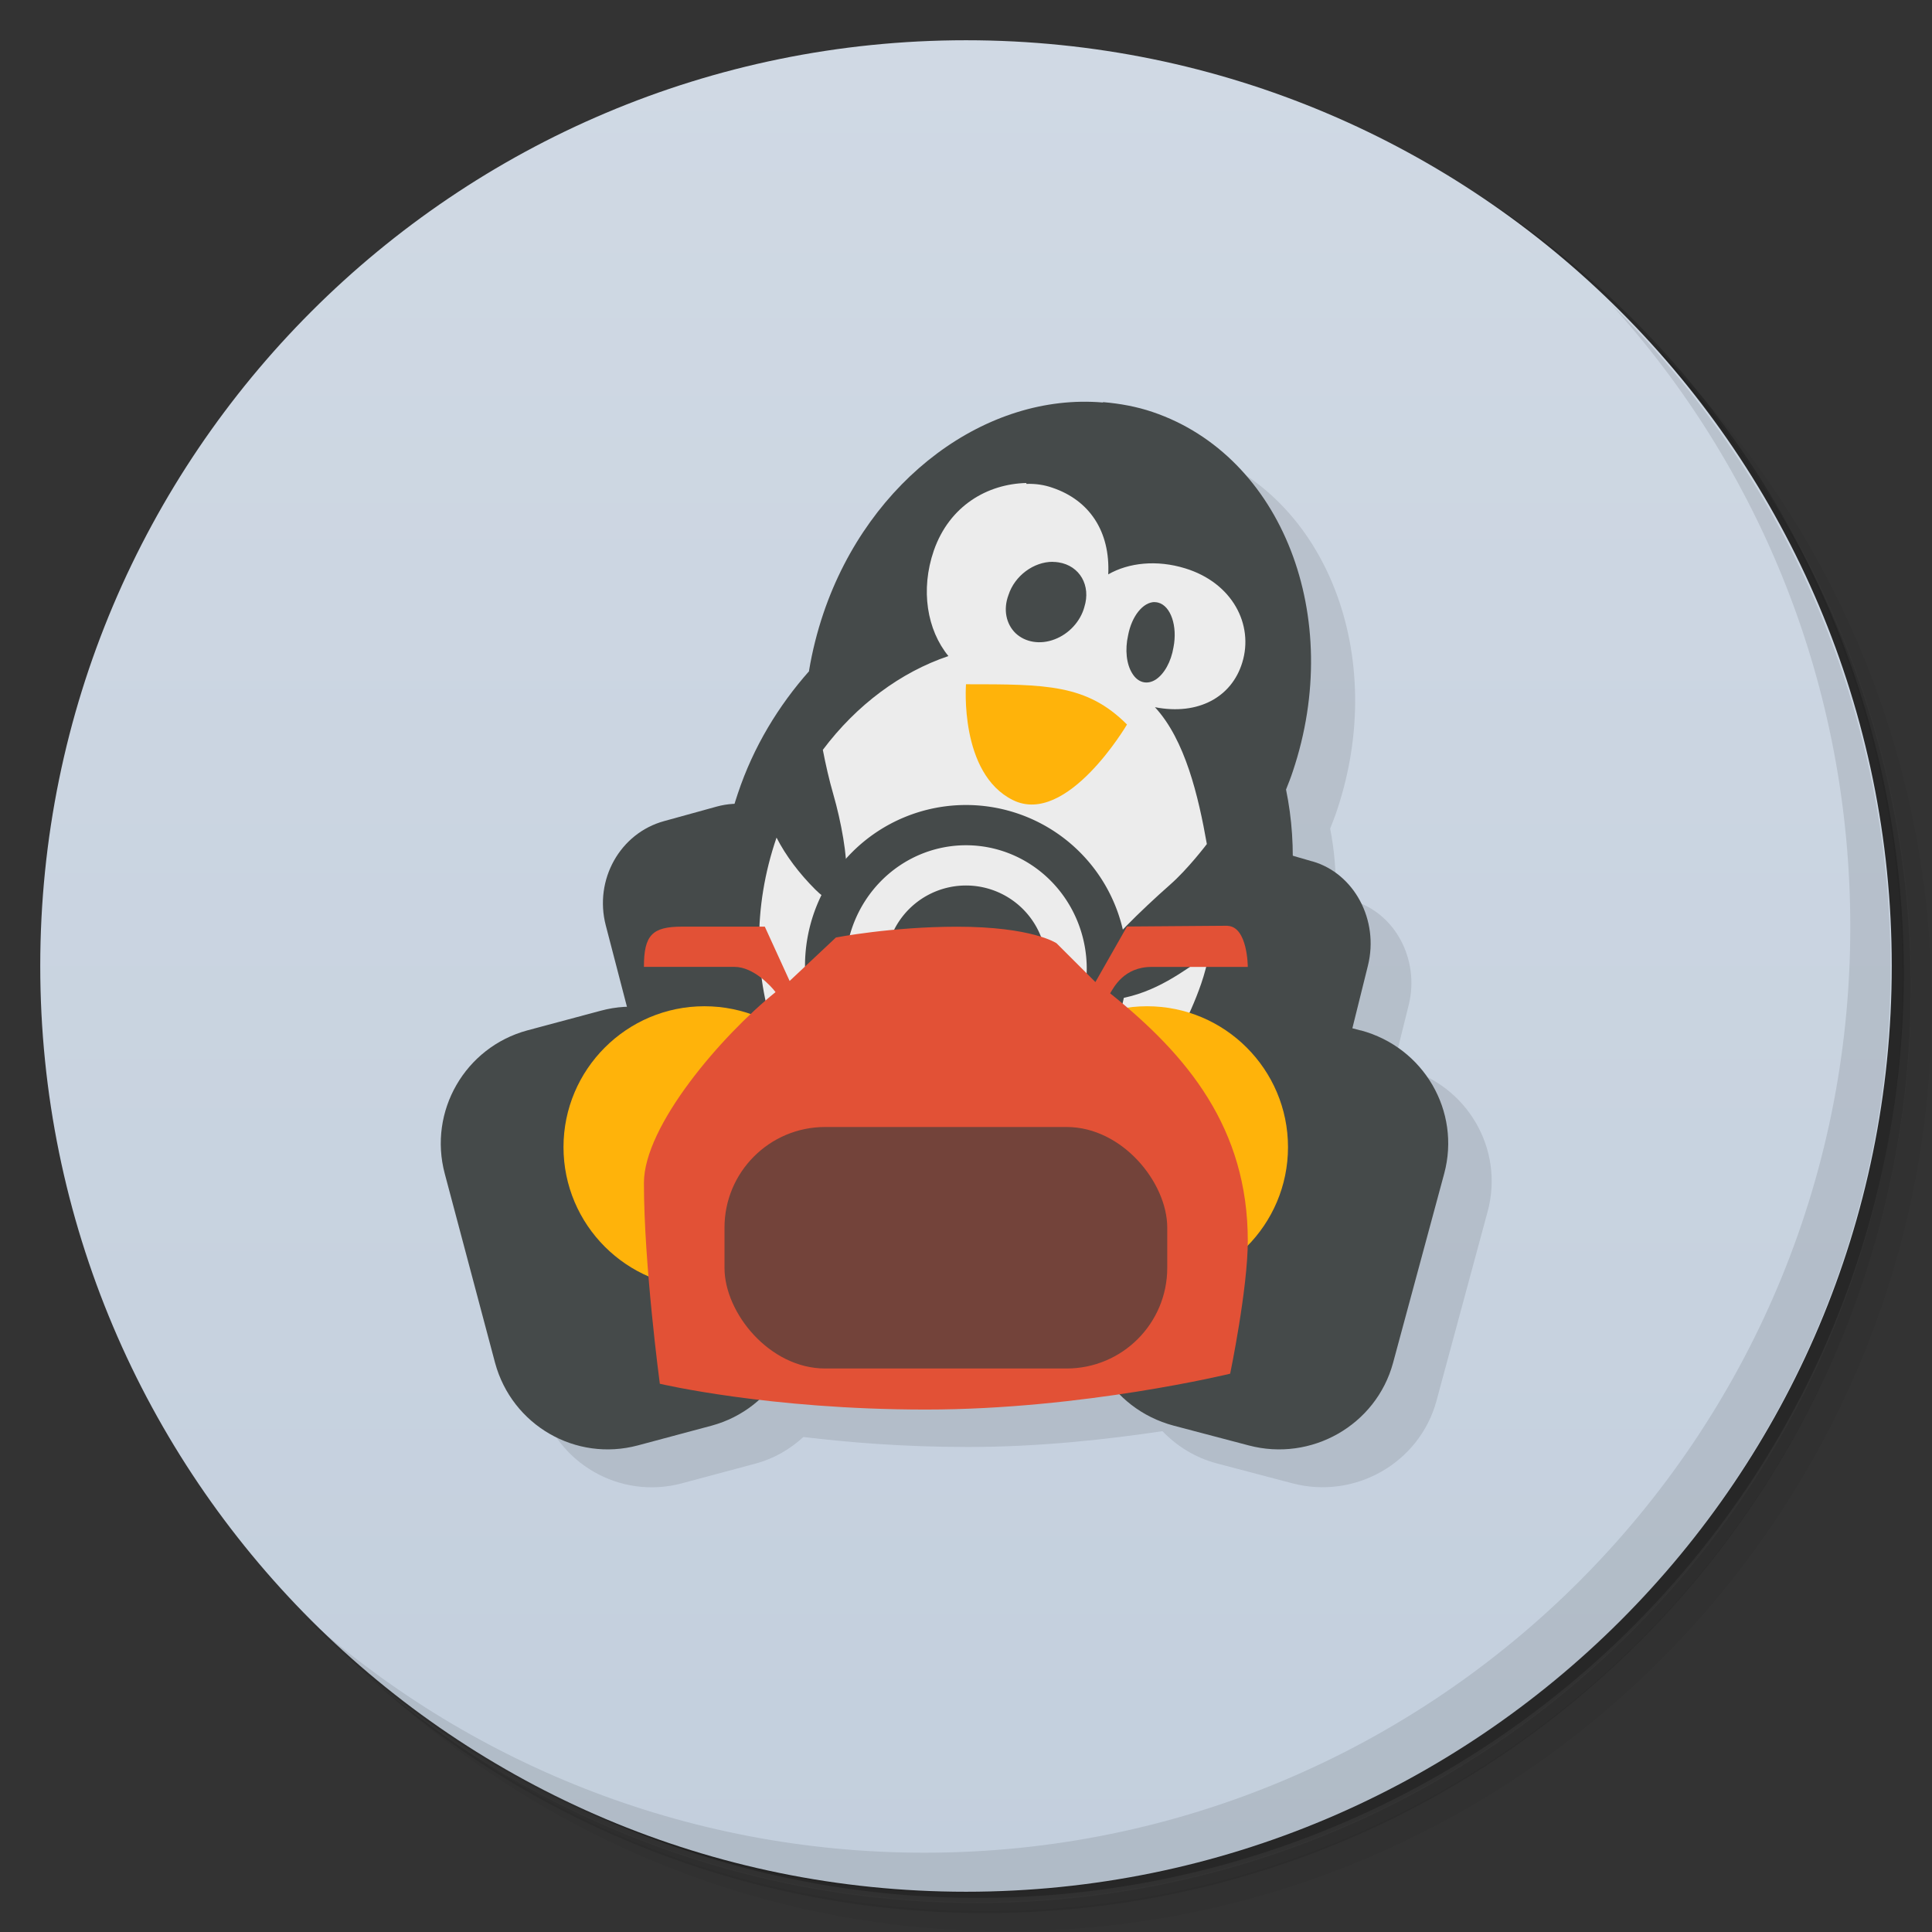 <svg version="1.1" viewBox="0 0 48 48" xmlns="http://www.w3.org/2000/svg">
 <rect x="0" y="0" width="48" height="48" fill="#333333" stroke="none"/>
 <defs>
  <linearGradient id="bg" x1="1" x2="47" gradientTransform="matrix(0 -1 1 0 -1.5e-6 48)" gradientUnits="userSpaceOnUse">
   <stop style="stop-color:#c3cfdd" offset="0"/>
   <stop style="stop-color:#d0d9e4" offset="1"/>
  </linearGradient>
 </defs>
 <path d="m36.3 5c5.86 4.06 9.69 10.8 9.69 18.5 0 12.4-10.1 22.5-22.5 22.5-7.67 0-14.4-3.83-18.5-9.69 1.04 1.82 2.31 3.5 3.78 4.97 4.08 3.71 9.51 5.97 15.5 5.97 12.7 0 23-10.3 23-23 0-5.95-2.26-11.4-5.97-15.5-1.47-1.48-3.15-2.74-4.97-3.78zm4.97 3.78c3.85 4.11 6.22 9.64 6.22 15.7 0 12.7-10.3 23-23 23-6.08 0-11.6-2.36-15.7-6.22 4.16 4.14 9.88 6.72 16.2 6.72 12.7 0 23-10.3 23-23 0-6.34-2.58-12.1-6.72-16.2z" style="opacity:.05"/>
 <path d="m41.3 8.78c3.71 4.08 5.97 9.51 5.97 15.5 0 12.7-10.3 23-23 23-5.95 0-11.4-2.26-15.5-5.97 4.11 3.85 9.64 6.22 15.7 6.22 12.7 0 23-10.3 23-23 0-6.08-2.36-11.6-6.22-15.7z" style="opacity:.1"/>
 <path d="m31.2 2.38c8.62 3.15 14.8 11.4 14.8 21.1 0 12.4-10.1 22.5-22.5 22.5-9.71 0-18-6.14-21.1-14.8a23 23 0 0 0 44.9-7 23 23 0 0 0-16-21.9z" style="opacity:.2"/>
 <path d="m24 1c12.7 0 23 10.3 23 23s-10.3 23-23 23-23-10.3-23-23 10.3-23 23-23z" style="fill:url(#bg)"/>
 <path d="m13.4 34.8c0.414 1.55 2 2.47 3.55 2.05l1.83-0.49c0.458-0.123 0.852-0.359 1.18-0.658 1.1 0.13 2.45 0.248 4.09 0.248 1.79 0 3.47-0.191 4.83-0.393 0.359 0.371 0.815 0.66 1.36 0.803l1.86 0.49c1.56 0.415 3.17-0.502 3.59-2.05l1.27-4.7c0.419-1.55-0.507-3.14-2.07-3.56l-0.264-0.07 0.373-1.5c0.28-1.13-0.34-2.29-1.38-2.59l-0.424-0.123c-8.59e-4 -0.568-0.038-1.13-0.148-1.67 0.059-0.148 0.117-0.293 0.168-0.449 1.29-3.84-0.266-7.84-3.48-8.93z" style="opacity:.1"/>
 <path d="m33.8 25.6-1.86-0.49c-1.56-0.415-3.18 0.506-3.6 2.05l-1.27 4.7c-0.407 1.55 0.511 3.14 2.09 3.56l1.86 0.49c1.56 0.415 3.17-0.502 3.59-2.05l1.27-4.7c0.419-1.55-0.507-3.14-2.07-3.56" style="fill:#454a4a"/>
 <path d="m32.6 21.4-1.24-0.359c-1.04-0.302-2.11 0.37-2.39 1.49l-0.851 3.41c-0.28 1.13 0.343 2.29 1.39 2.59l1.23 0.359c1.04 0.302 2.12-0.366 2.4-1.49l0.847-3.41c0.28-1.13-0.339-2.29-1.38-2.59" style="fill:#454a4a"/>
 <path d="m16.5 20.4 1.3-0.359c1.09-0.302 2.22 0.37 2.51 1.49l0.887 3.41c0.293 1.13-0.355 2.29-1.45 2.59l-1.3 0.359c-1.09 0.302-2.22-0.366-2.51-1.49l-0.887-3.41c-0.293-1.13 0.352-2.29 1.45-2.59" style="fill:#454a4a"/>
 <path d="m27.4 10c-2.87-0.246-5.8 1.88-6.94 5.23-0.16 0.473-0.281 0.957-0.359 1.43v0.016c-0.754 0.852-1.38 1.87-1.77 3.04-1.41 4.19 0.426 8.59 4.1 9.83s7.78-1.15 9.2-5.34c0.527-1.56 0.617-3.15 0.32-4.59 0.059-0.148 0.117-0.293 0.168-0.449 1.29-3.84-0.266-7.84-3.48-8.93-0.402-0.137-0.82-0.211-1.23-0.246" style="fill:#454a4a"/>
 <path d="m25.5 12c-0.961 0.023-1.91 0.559-2.3 1.68-0.336 0.977-0.168 1.97 0.363 2.62-1.18 0.398-2.28 1.21-3.12 2.33 0.07 0.361 0.154 0.737 0.262 1.11 0.383 1.33 0.641 3.44-0.449 2.36-0.403-0.403-0.733-0.841-0.963-1.29-1.2 3.49 0.184 7.12 3.09 8.12 2.91 1.01 6.25-1 7.46-4.49 0.086-0.249 0.147-0.5 0.207-0.75-0.674 0.458-1.33 0.971-2.28 1.13-1.98 0.332-0.157-1.55 1.3-2.84 0.447-0.392 0.914-1.01 0.914-1.01-0.21-1.19-0.539-2.59-1.29-3.4 1.08 0.211 1.91-0.254 2.17-1.11 0.289-0.938-0.242-1.98-1.42-2.34-0.699-0.215-1.4-0.143-1.91 0.15 0.051-1.07-0.469-1.84-1.38-2.15-0.219-0.078-0.434-0.105-0.656-0.098zm0.656 1.96c0.049 1.15e-4 0.096 4e-3 0.145 0.012 0.526 0.083 0.808 0.577 0.639 1.11v2e-3c-0.099 0.356-0.382 0.665-0.736 0.799-0.355 0.138-0.731 0.078-0.973-0.152-0.237-0.231-0.309-0.591-0.176-0.947 0.155-0.482 0.629-0.827 1.1-0.826zm2.53 1c0.03-1.58e-4 0.06 0.004 0.09 0.012 0.312 0.083 0.482 0.582 0.379 1.11-0.06 0.361-0.23 0.664-0.443 0.803-0.213 0.134-0.439 0.078-0.58-0.152-0.147-0.231-0.185-0.591-0.105-0.947 0.09-0.481 0.373-0.827 0.66-0.828z" style="fill:#ececec"/>
 <path d="m24 17s-0.172 2.22 1.17 2.88c1.34 0.656 2.83-1.88 2.83-1.88-1-1-2-1-4-1z" style="fill:#ffb30a"/>
 <path d="m13.1 25.6 1.83-0.49c1.54-0.415 3.13 0.506 3.55 2.05l1.25 4.7c0.414 1.55-0.504 3.14-2.05 3.56l-1.83 0.49c-1.55 0.415-3.13-0.502-3.55-2.05l-1.25-4.7c-0.414-1.55 0.504-3.14 2.05-3.56" style="fill:#454a4a"/>
 <path d="m21 28.5c0 1.93-1.57 3.5-3.5 3.5-1.93 0-3.5-1.57-3.5-3.5 0-1.93 1.57-3.5 3.5-3.5 1.94 0 3.5 1.57 3.5 3.5" style="fill:#ffb30a"/>
 <path d="m24 20a4 4 0 0 0-4 4 4 4 0 0 0 4 4 4 4 0 0 0 4-4 4 4 0 0 0-4-4zm0 1a3 3.07 0 0 1 3 3.07 3 3.07 0 0 1-3 3.06 3 3.07 0 0 1-3-3.06 3 3.07 0 0 1 3-3.07zm0 1a2 2 0 0 0-2 2 2 2 0 0 0 2 2 2 2 0 0 0 2-2 2 2 0 0 0-2-2z" style="fill:#454a4a"/>
 <path d="m32 28.5c0 1.93-1.57 3.5-3.5 3.5-1.93 0-3.5-1.57-3.5-3.5 0-1.93 1.57-3.5 3.5-3.5 1.93 0 3.5 1.57 3.5 3.5" style="fill:#ffb30a"/>
 <path d="m30.5 23-2.5 0.019-0.785 1.38-0.967-0.965s-0.6-0.41-2.47-0.41c-1.63 0-3.01 0.268-3.01 0.268l-1.15 1.08-0.617-1.35h-2.05c-0.747 0-0.953 0.208-0.953 1h2.25c0.472 0 0.914 0.482 1.02 0.627-1.34 1.08-3.27 3.32-3.27 4.74 0 2.04 0.395 4.99 0.395 4.99s2.7 0.641 6.61 0.641 7.56-0.891 7.56-0.891 0.438-2.11 0.438-3.3c0-2.8-1.5-4.61-3.42-6.15 0.09-0.145 0.34-0.656 1.03-0.656h2.39s-9.53e-4 -1-0.502-1.02z" style="fill:#e25136"/>
 <path d="m40 7.53c3.71 4.08 5.97 9.51 5.97 15.5 0 12.7-10.3 23-23 23-5.95 0-11.4-2.26-15.5-5.97 4.18 4.29 10 6.97 16.5 6.97 12.7 0 23-10.3 23-23 0-6.46-2.68-12.3-6.97-16.5z" style="opacity:.1"/>
 <rect x="18" y="28" width="11" height="6" ry="2.5" style="fill:#73433a"/>
</svg>
